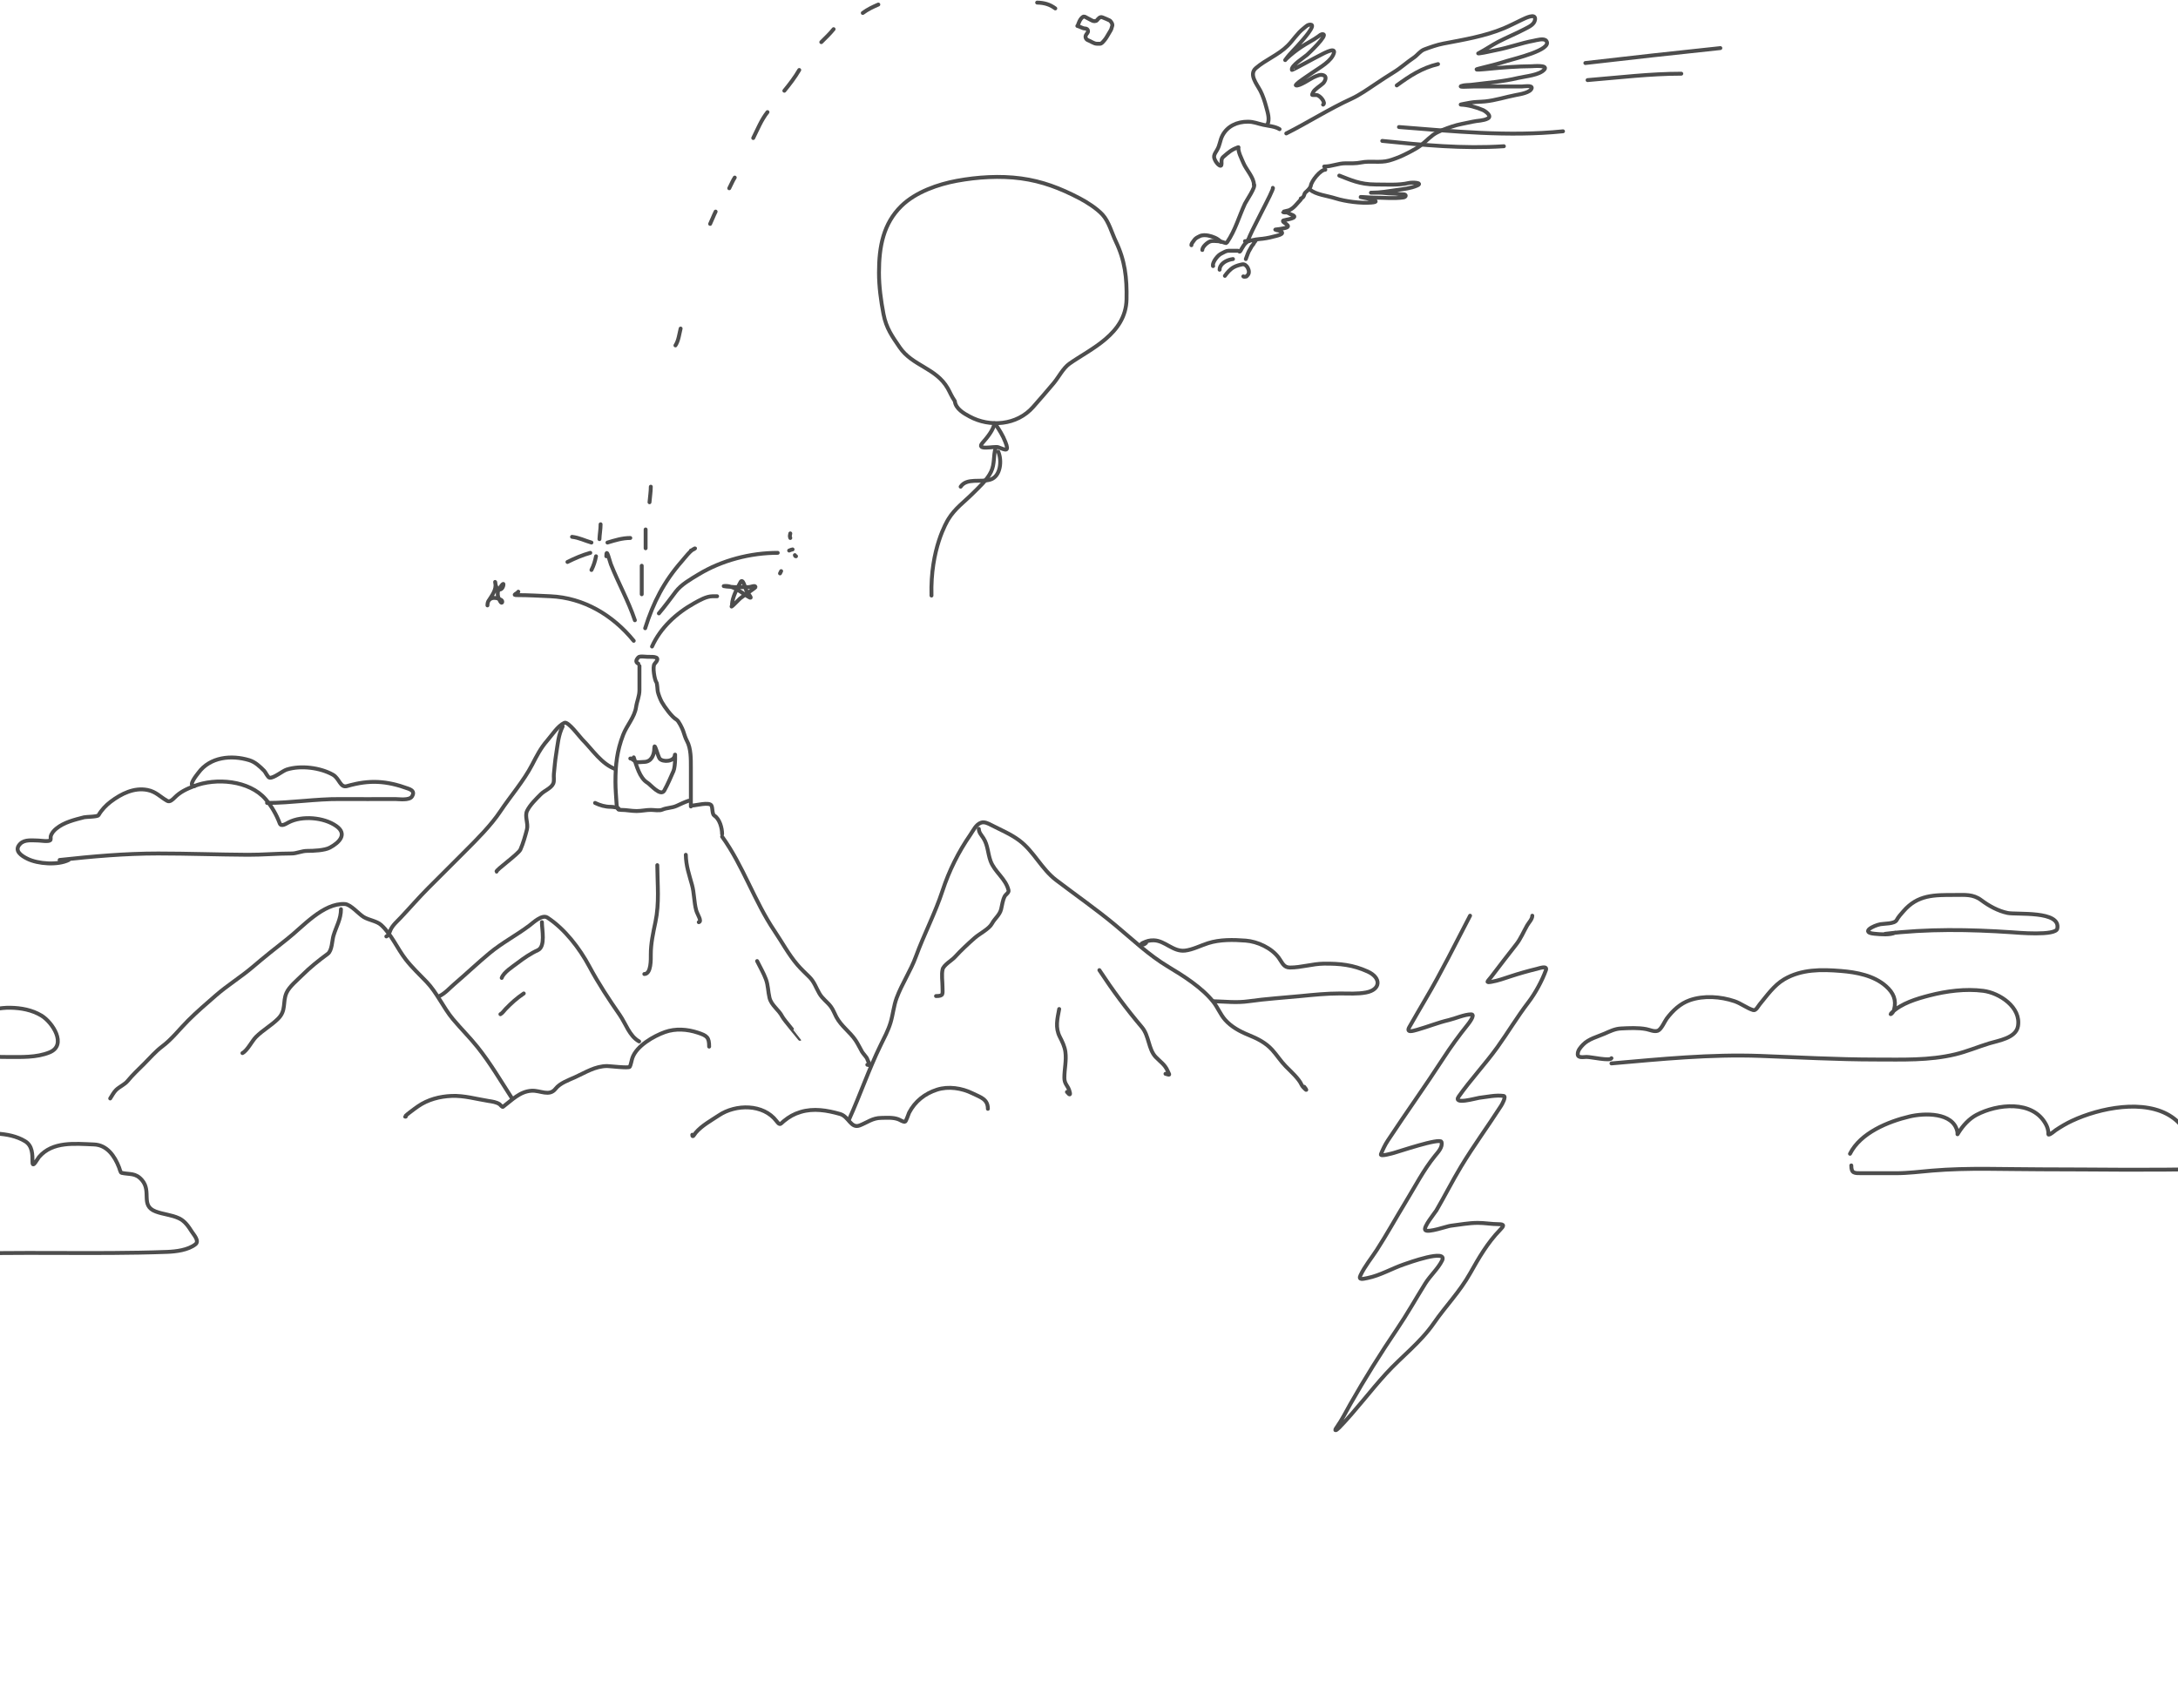 <?xml version="1.0" encoding="UTF-8" standalone="no"?>
<!DOCTYPE svg PUBLIC "-//W3C//DTD SVG 1.1//EN" "http://www.w3.org/Graphics/SVG/1.1/DTD/svg11.dtd">
<svg width="100%" height="100%" viewBox="0 0 1680 1318" version="1.1" xmlns="http://www.w3.org/2000/svg" xmlns:xlink="http://www.w3.org/1999/xlink" xml:space="preserve" xmlns:serif="http://www.serif.com/" style="fill-rule:evenodd;clip-rule:evenodd;stroke-linecap:round;">
    <path d="M693.996,268.015C703.828,282.38 721.947,283.822 730.987,299.508C732.999,303 733.5,305 736.5,309.5C737.127,315.526 743.839,319.154 747.86,321.327L747.983,321.393C763.281,329.663 784.3,328.38 796.971,313.92C802.348,307.783 807.63,301.782 812.744,295.638C816.664,290.93 820.013,284.057 824.964,280.559C840.847,269.335 868.381,257.84 868.953,231.051C869.31,214.307 867.744,201.008 860.733,186.347C857.488,179.562 855.352,170.977 850.402,165.596C845.922,160.727 838.225,155.85 832.739,152.985C817.703,145.132 803.89,139.854 787.528,137.639C771.485,135.468 753.872,136.571 737.985,139.507C723.971,142.097 706.429,147.971 695.218,158.99C681.472,172.501 678,189.927 678,210.367C678,221.027 679.504,232.009 681.499,242.394C683.579,253.218 688.22,259.576 693.996,268.015Z" style="fill:none;fill-rule:nonzero;stroke:rgb(77,77,77);stroke-width:3px;"/>
    <path d="M767,326.5C766.718,331.304 761.039,338.103 758,341.5C752.094,348.101 767.293,344.003 770,345.056C775.778,347.303 778.567,348.837 775.5,341C773.474,335.822 770.91,331.865 768,327.5" style="fill:none;fill-rule:nonzero;stroke:rgb(77,77,77);stroke-width:3px;"/>
    <path d="M768,345.5C766.029,351.905 767.442,357.731 764.444,364C761.473,370.213 755.33,375.725 750.555,380.5C743.852,387.204 736.601,392.244 731.555,400.5C730.436,402.332 717.5,423.5 718.5,459.5" style="fill:none;fill-rule:nonzero;stroke:rgb(77,77,77);stroke-width:3px;"/>
    <path d="M770,348.5C772.986,355.218 771.917,367.509 763.944,370C756.472,372.335 745.669,368.496 741,375.5" style="fill:none;fill-rule:nonzero;stroke:rgb(77,77,77);stroke-width:3px;"/>
    <path d="M1133.94,706.5C1122.62,728.123 1111.93,749.994 1099.5,771C1095.33,778.05 1091.27,785.183 1087.17,792.278C1084.31,797.222 1089.98,795.396 1093.17,794.5C1101.3,792.212 1109.14,788.985 1117.39,787.056C1122.49,785.863 1129.66,782.611 1134.83,782.611C1138.41,782.611 1132.65,789.894 1132.17,790.5C1125.48,798.817 1118.96,807.776 1113.17,816.722C1099.38,838.029 1084.52,858.682 1070.56,879.889C1068.3,883.314 1066.7,886.768 1065.17,890.5C1064.26,892.706 1074.48,889.666 1075.17,889.5C1077.95,888.83 1110.89,877.562 1111.89,881.056C1113.02,885.008 1109.13,889.038 1106.94,891.722C1098.11,902.554 1091.42,915.61 1084.17,927.5C1076.72,939.71 1069.81,952.259 1062.06,964.278C1057.84,970.808 1052.77,976.859 1049.44,983.889C1047.62,987.744 1050.95,986.851 1054.83,986.056C1064.7,984.038 1073.49,978.738 1082.94,975.5C1085.74,974.542 1117.08,963.123 1112.33,972.611C1109.14,978.996 1103.19,984.177 1099.39,990.278C1092.15,1001.9 1085.4,1013.94 1077.72,1025.28C1064.95,1044.13 1052.75,1063.64 1041.5,1083.44C1038.15,1089.34 1035.1,1095.52 1031.17,1101.06C1028.68,1104.55 1030.58,1103.93 1032.94,1101.5C1045.71,1088.37 1056.91,1073.17 1069.33,1059.61C1081.37,1046.48 1095.72,1035.75 1105.94,1020.94C1115.12,1007.67 1125.95,996.714 1133.94,982.5C1140.64,970.592 1147.36,958.916 1156.94,949.056C1160.01,945.897 1160.83,944.5 1155.94,944.5C1150.57,944.5 1145.32,943.5 1139.89,943.5C1132.84,943.5 1125.93,944.886 1118.94,945.722C1116.24,946.046 1101.42,951.343 1099.39,949.056C1097.54,946.972 1106.98,935.538 1107.94,933.889C1114.46,922.694 1120.32,911.083 1127,900C1136.7,883.915 1147.83,868.825 1157.94,853.056C1158.56,852.097 1162.06,845.873 1159.83,845.556C1153.82,844.696 1146.97,846.321 1141,847C1138.72,847.259 1120.5,852.701 1125.17,846.056C1134.37,832.96 1145.54,821.148 1154.94,808.056C1163.14,796.638 1170.42,784.407 1178.94,773.278C1184.14,766.498 1189.56,756.579 1192.44,748.5C1193.81,744.688 1187.38,747.042 1185.5,747.5C1178.63,749.168 1171.88,751.069 1165.17,753.278C1160.4,754.845 1155.5,756.64 1150.56,757.5C1145.44,758.389 1147.48,757.31 1150.44,753.444C1156.8,745.156 1163.04,736.848 1169.5,728.722C1172.87,724.484 1175.24,718.787 1177.94,714.056C1179.24,711.788 1181.94,709.174 1181.94,706.5" style="fill:none;fill-rule:nonzero;stroke:rgb(77,77,77);stroke-width:3px;"/>
    <path d="M493.237,513.804L493.237,532.315C493.237,537.267 491.315,540.82 490.642,545.537C489.531,553.312 483.473,559.679 480.7,566.888C475.902,579.366 474.726,589.787 474.726,603.274C474.726,609.203 475.288,614.707 475.607,620.463C475.76,623.207 476.475,624.87 479.133,624.87C483.232,624.87 486.957,625.752 491.033,625.752C494.741,625.752 498.251,624.87 502.003,624.87C504.51,624.87 508.591,625.686 510.867,624.674C514.239,623.175 518.273,623.405 521.836,621.785C524.866,620.408 528.016,618.86 531.141,617.819" style="fill:none;fill-rule:nonzero;stroke:rgb(77,77,77);stroke-width:3px;"/>
    <path d="M532.904,622.226L532.904,592.256C532.904,585.703 533.065,577.385 529.818,571.541C528.655,569.447 527.721,566.14 526.929,563.852C526.291,562.009 523.534,556.204 521.836,555.233C518.187,553.148 512.514,545.329 510.426,541.57C509.337,539.611 507.86,535.752 507.39,533.637C507.075,532.222 507.043,527.315 506.263,526.34C504.935,524.68 503.108,514.219 504.892,512.237C510.059,506.495 504.942,506.752 499.407,506.752C497.929,506.752 493.303,506.008 492.355,507.193C491.363,508.433 489.445,510.585 492.355,512.041" style="fill:none;fill-rule:nonzero;stroke:rgb(77,77,77);stroke-width:3px;"/>
    <path d="M488.83,584.322C490.937,590.41 493.349,600.347 499.407,603.911C501.692,605.254 509.625,614.94 512.434,609.885C515.126,605.038 517.263,599.901 519.486,594.9C521.163,591.127 520.838,578.439 520.563,582.559C520.222,587.673 511.407,588.176 508.908,585.4C507.469,583.8 504.696,571.818 504.696,577.27C504.696,582.141 502.596,587.848 496.763,587.848C495.284,587.848 490.659,588.592 489.711,587.407C488.918,586.417 486.661,584.966 486.185,585.204" style="fill:none;fill-rule:nonzero;stroke:rgb(77,77,77);stroke-width:3px;"/>
    <path d="M502.933,498.819C509.42,484.404 521.64,473.098 535.548,465.371C539.548,463.149 544.914,460.033 549.603,460.033C550.955,460.033 555.666,460.033 551.415,460.033" style="fill:none;fill-rule:nonzero;stroke:rgb(77,77,77);stroke-width:3px;"/>
    <path d="M497.645,484.715C503.941,464.746 512.084,448.799 525.95,433.001C528.15,430.495 532.572,424.486 535.891,423.158C536.942,422.738 534.002,424.5 532.904,424.774" style="fill:none;fill-rule:nonzero;stroke:rgb(77,77,77);stroke-width:3px;"/>
    <path d="M489.711,478.544C484.65,463.511 477.009,450.035 471.2,435.352C470.289,433.05 467.674,421.723 467.674,429.181" style="fill:none;fill-rule:nonzero;stroke:rgb(77,77,77);stroke-width:3px;"/>
    <path d="M488.83,494.411C472.695,474.589 450.274,461.178 424.531,460.033C415.966,459.653 407.493,459.152 398.919,459.152C394.707,459.152 398.651,458.231 399.8,456.507" style="fill:none;fill-rule:nonzero;stroke:rgb(77,77,77);stroke-width:3px;"/>
    <path d="M376.881,463.559C379.58,459.216 382.944,455.245 382.121,449.896C381.603,446.53 381.956,453.572 384.374,454.647C386.81,455.729 388.341,452.749 388.341,450.778C388.341,449.191 384.143,455.096 383.982,456.948C383.71,460.082 384.529,461.473 385.892,464.049C387.148,466.42 388.241,463.852 386.578,462.874C381.736,460.026 376,460.779 376,467.085" style="fill:none;fill-rule:nonzero;stroke:rgb(77,77,77);stroke-width:3px;"/>
    <path d="M564.637,466.204C565.044,460.507 568.502,454.122 571.199,449.113C573.033,445.708 574.898,453.893 575.656,455.577C576.652,457.791 582.28,463.691 576.488,459.984C571.661,456.895 565.852,452.1 559.887,452.1C554.181,452.1 565.032,452.981 566.596,452.981L577.37,452.981C579.165,452.981 582.756,451.186 582.756,452.981C582.756,453.502 571.812,460.819 570.807,461.796C569.597,462.974 561.141,471.676 565.519,466.204" style="fill:none;fill-rule:nonzero;stroke:rgb(77,77,77);stroke-width:3px;"/>
    <path d="M609.593,415.078C608.999,413.552 609.344,413.044 609.593,411.552" style="fill:none;fill-rule:nonzero;stroke:rgb(77,77,77);stroke-width:3px;"/>
    <path d="M614,429.181C613.188,429.08 613.416,428.895 613.118,428.3" style="fill:none;fill-rule:nonzero;stroke:rgb(77,77,77);stroke-width:3px;"/>
    <path d="M601.659,442.404L602.541,440.641" style="fill:none;fill-rule:nonzero;stroke:rgb(77,77,77);stroke-width:3px;"/>
    <path d="M608.711,424.774C609.622,424.345 610.405,424.13 611.356,423.893" style="fill:none;fill-rule:nonzero;stroke:rgb(77,77,77);stroke-width:3px;"/>
    <path d="M468.556,418.604C474.513,416.822 479.991,415.078 486.185,415.078" style="fill:none;fill-rule:nonzero;stroke:rgb(77,77,77);stroke-width:3px;"/>
    <path d="M462.385,415.959C462.528,412.1 463.267,408.396 463.267,404.5" style="fill:none;fill-rule:nonzero;stroke:rgb(77,77,77);stroke-width:3px;"/>
    <path d="M456.215,418.604C451.006,417.115 446.704,414.804 441.23,414.196" style="fill:none;fill-rule:nonzero;stroke:rgb(77,77,77);stroke-width:3px;"/>
    <path d="M455.333,426.537C449.238,428.23 443.335,430.773 437.704,433.589" style="fill:none;fill-rule:nonzero;stroke:rgb(77,77,77);stroke-width:3px;"/>
    <path d="M459.741,429.181C459.009,432.987 457.941,436.307 456.215,439.759" style="fill:none;fill-rule:nonzero;stroke:rgb(77,77,77);stroke-width:3px;"/>
    <path d="M599.896,426.537C578.811,426.537 556.738,432.265 538.633,443.285C532.606,446.954 525.549,450.884 521.249,456.507C516.89,462.207 512.934,467.759 508.222,473.256" style="fill:none;fill-rule:nonzero;stroke:rgb(77,77,77);stroke-width:3px;"/>
    <path d="M655,863.5C663.49,844.742 670.198,824.949 679.222,806.5C682.042,800.735 685.08,795.12 686.944,788.944C688.813,782.755 689.361,776.058 691.611,770C695.737,758.893 702.428,749.098 706.5,737.944C712.75,720.825 721.328,704.585 727,687.278C732.082,671.771 739.24,657.376 748.5,644C750.709,640.81 752.791,636.051 756.778,634.722C759.43,633.838 762.34,635.383 764.611,636.556C771.93,640.333 779.782,643.563 786.389,648.556C797.523,656.968 803.357,670.416 814.611,679C829.78,690.569 845.552,701.521 860.222,713.722C873.935,725.127 885.864,736.73 901.222,745.944C912.981,753 927.401,762.124 936,773.111C939.387,777.439 941.324,782.691 945,786.833C949.82,792.265 956.378,795.802 963,798.5C969.857,801.294 976.3,804.463 981.333,810.056C985.034,814.167 987.876,818.736 991.778,822.722C995.498,826.523 1001.8,832.05 1004,837C1004.88,838.974 1010.23,843.784 1006,838.5" style="fill:none;fill-rule:nonzero;stroke:rgb(77,77,77);stroke-width:3px;"/>
    <path d="M493,803.5C485.529,799.425 482.731,789.849 478.056,783.111C469.67,771.026 461.547,758.699 454.611,745.722C447.147,731.758 435.73,716.776 422.222,707.944C418.145,705.278 411.303,711.863 408.556,713.944C398.502,721.561 387.408,727.256 377.611,735.389C368.405,743.031 359.76,751.283 350.667,759.056C346.795,762.365 343.576,766.212 339,768.5" style="fill:none;fill-rule:nonzero;stroke:rgb(77,77,77);stroke-width:3px;"/>
    <path d="M395,847.5C386.368,834.205 378.337,820.419 368.444,808C362.473,800.503 355.607,793.742 349.444,786.389C341.904,777.392 337.072,765.871 329,757.5C323.607,751.907 317.761,746.399 313,740.278C306.451,731.857 301.944,720.81 293.944,713.611C290.575,710.578 284.498,709.934 280.5,707.5C276.624,705.141 270.485,697.749 266,697.5C249.256,696.57 233.485,715.146 221.5,724.5C212.483,731.538 203.649,738.631 194.944,746.056C185.8,753.855 175.55,760.118 166.5,768C159.194,774.363 151.909,780.591 145.056,787.444C138.544,793.956 132.603,801.742 125.222,807.278C119.959,811.225 115.837,816.108 111.222,820.722C106.944,825 102.336,829.256 98.5,833.944C96.086,836.895 92.14,838.36 89.5,841C87.591,842.909 86.478,845.283 85,847.5" style="fill:none;fill-rule:nonzero;stroke:rgb(77,77,77);stroke-width:3px;"/>
    <path d="M1243,820.465C1281.34,817.115 1319.23,813.288 1357.78,814.687C1387.54,815.767 1417.1,817.465 1446.89,817.465C1467.5,817.465 1487.95,818.317 1508.17,813.465C1517.09,811.324 1525.58,807.719 1534.34,805.021C1541.41,802.842 1554.95,800.985 1556.56,791.799C1559.14,777.043 1542.2,766.04 1529.78,764.465C1516.06,762.725 1501.43,764.62 1488.11,768.076C1478.59,770.55 1466.44,774.139 1459.22,781.354C1456.74,783.84 1460.28,781.797 1461,779.021C1462.95,771.538 1460.54,766.026 1454.78,760.91C1445.42,752.591 1431.98,750.105 1419.95,749.132C1404.92,747.916 1389.61,747.705 1376.22,755.576C1368.37,760.195 1362.94,768.116 1357.22,775.021C1356.24,776.214 1354.38,779.966 1352.39,779.354C1347.38,777.813 1342.95,774.175 1337.89,772.465C1327.24,768.866 1314.22,767.926 1303.45,771.687C1295.98,774.294 1290.29,779.72 1285.61,785.91C1284.07,787.956 1281.45,794.255 1278.78,795.243C1276.01,796.27 1272.56,794.54 1269.89,794.021C1263.65,792.808 1256.54,793.205 1250.22,793.521C1245.73,793.745 1241.83,795.688 1237.78,797.465C1232.32,799.861 1225.34,801.548 1221.11,805.965C1219.15,808.023 1216.91,810.438 1217,813.465C1217.09,816.532 1221.67,815.465 1223.78,815.465C1227.47,815.465 1241.83,818.804 1243,816.465" style="fill:none;fill-rule:nonzero;stroke:rgb(77,77,77);stroke-width:3px;"/>
    <path d="M762,855.5C762,847.911 756.306,846.608 750,843.5C741.873,839.494 731.577,837.898 722.778,840.722C713.389,843.736 705.778,849.726 701.222,858.5C700.739,859.43 698.891,865.5 698,865.5C696.156,865.5 694.45,864.105 692.778,863.5C688.684,862.019 683.94,862.447 679.667,862.5C673.006,862.583 669.059,865.985 663.222,868.278C656.225,871.027 654.802,861.443 648,859.5C638.043,856.655 627.623,854.863 617.5,857.944C612.425,859.489 608.732,861.583 604.556,865C601.881,867.188 601.83,868.731 598.944,864.944C588.73,851.539 567.563,851.829 554.556,860.5C548.683,864.415 541.267,868.453 536.667,873.889C535.814,874.897 534,878.433 534,875.5" style="fill:none;fill-rule:nonzero;stroke:rgb(77,77,77);stroke-width:3px;"/>
    <path d="M547,807.5C547,800.327 545.406,799.087 538.222,796.722C530.102,794.05 521.032,793.37 512.889,796.278C504.217,799.375 491.026,806.893 487.778,816.278C487.163,818.054 486.61,821.64 485.778,823.056C485.043,824.305 470.038,822.477 468.222,822.5C458.993,822.615 451.831,827.335 443.667,831.056C438.773,833.286 431.964,835.618 428.555,840C423.703,846.239 416.781,841.132 410,841.556C400.866,842.126 394.744,848.886 388,853.944C387.403,854.392 385.858,852.325 385.389,852C382.926,850.295 379.705,849.898 376.833,849.444C367.368,847.95 358.057,845.161 348.389,845.556C339.21,845.93 330.073,848.294 322.444,853.556C320.892,854.626 309.913,862.529 313,861.5" style="fill:none;fill-rule:nonzero;stroke:rgb(77,77,77);stroke-width:3px;"/>
    <path d="M817,778.5C815.561,786.15 813.84,792.839 817.5,800C819.372,803.663 821.212,807.374 821.778,811.5C822.704,818.26 821,824.793 821,831.5C821,836.312 823.466,837.341 824.778,841.278C825.975,844.871 825.331,845.414 823,842.5" style="fill:none;fill-rule:nonzero;stroke:rgb(77,77,77);stroke-width:3px;"/>
    <path d="M475,593.5C463.9,589.536 457.116,578.505 449.056,570.444C447.236,568.625 438.211,556.364 435.389,557.667C430.148,560.085 425.681,567.293 422,571.5C417.05,577.158 413.867,583.439 410.444,590.056C404.01,602.496 393.821,614.157 386,625.889C378.734,636.789 368.033,647.467 358.778,656.722C349.384,666.116 339.947,675.553 330.556,684.944C323.057,692.443 316.18,700.453 309,708.056C306.278,710.937 302.863,713.808 301.222,717.5C300.358,719.446 300.043,721.479 298,722.5" style="fill:none;fill-rule:nonzero;stroke:rgb(77,77,77);stroke-width:3px;"/>
    <path d="M263,701.5C263,709.166 259.38,714.723 257.222,721.944C256.11,725.665 256.199,733.444 252.778,735.944C245.895,740.974 239.047,746.453 233,752.5C229.34,756.16 223.144,761.175 221,766C217.78,773.244 221.045,779.455 214.5,786C209.291,791.209 202.71,794.79 197.5,800C194.284,803.216 190.789,810.606 187,812.5" style="fill:none;fill-rule:nonzero;stroke:rgb(77,77,77);stroke-width:3px;"/>
    <path d="M755,639.5C755.169,642.549 756.912,644.112 758.5,646.556C762.07,652.048 761.873,658.276 764.056,664.278C767.155,672.801 775.939,677.976 777.944,687C778.315,688.668 775.721,690.134 775,691.5C773.338,694.649 773.072,698.103 772.222,701.5C771.075,706.087 767.256,708.658 765.222,712.5C762.992,716.712 755.45,720.462 751.944,723.556C746.526,728.336 741.373,733.1 736.5,738.444C734.202,740.965 727.827,744.528 727.056,748C726.156,752.047 727,757.186 727,761.278C727,766.92 728.146,768.5 722,768.5" style="fill:none;fill-rule:nonzero;stroke:rgb(77,77,77);stroke-width:3px;"/>
    <path d="M418,711.5C418,717.138 420.971,730.349 414.833,733.111C409.295,735.603 403.867,739.384 399.056,743.056C395.513,745.759 388.428,750.215 387,754.5" style="fill:none;fill-rule:nonzero;stroke:rgb(77,77,77);stroke-width:3px;"/>
    <path d="M404,766.5C398.417,770.272 394.525,773.842 390,778.5C388.732,779.805 387.498,781.751 386,782.5" style="fill:none;fill-rule:nonzero;stroke:rgb(77,77,77);stroke-width:3px;"/>
    <path d="M434,560.5C430.612,567.276 430.215,574.358 429,581.722C428.152,586.866 427.747,592.092 427.222,597.278C427.008,599.395 427.62,602.499 426.778,604.5C425.274,608.072 419.961,609.984 417.222,612.722C413.602,616.343 408.916,620.89 406.611,625.5C404.47,629.782 407.663,635.299 406.445,640C405.132,645.063 403.538,650.66 401.445,655.444C399.938,658.889 382.054,671.554 383,672.5" style="fill:none;fill-rule:nonzero;stroke:rgb(77,77,77);stroke-width:3px;"/>
    <path d="M459,619.5C462.871,621.334 466.748,622.5 471,622.5C472.277,622.5 478.484,623.016 477,624.5" style="fill:none;fill-rule:nonzero;stroke:rgb(77,77,77);stroke-width:3px;"/>
    <path d="M534,621.5C536.546,621.5 547.206,618.53 548.778,621.5C549.796,623.424 549.204,628.155 551,629.278C555.14,631.865 557,638.964 557,643.5" style="fill:none;fill-rule:nonzero;stroke:rgb(77,77,77);stroke-width:3px;"/>
    <path d="M584,741.5C586.299,746.099 588.969,750.676 590.778,755.5C592.545,760.213 592.397,765.034 593.556,769.833C594.984,775.752 600.791,779.083 603.5,784.5C604.686,786.873 617.087,801.413 617,801.5" style="fill:none;fill-rule:nonzero;stroke:rgb(77,77,77);stroke-width:3px;"/>
    <path d="M1454,720.5C1486.66,716.561 1519.03,717.076 1551.78,719.278C1555.7,719.541 1585.72,722.296 1586.89,716.444C1589.7,702.366 1555.47,705.833 1548.56,704.389C1541.22,702.856 1534.21,698.989 1528.22,694.5C1521.9,689.756 1515.62,690.5 1508,690.5C1491.95,690.5 1479.3,690.213 1468.22,703.056C1466.17,705.431 1464.43,707.214 1462.94,709.944C1461.36,712.858 1453.24,712.538 1450.5,713.056C1445.1,714.077 1434.63,719.411 1446,720.444C1450.52,720.855 1457.85,721.574 1462,719.5" style="fill:none;fill-rule:nonzero;stroke:rgb(77,77,77);stroke-width:3px;"/>
    <path d="M936,772.5C945.291,772.745 953.866,773.825 963.222,772.5C976.516,770.617 989.914,769.804 1003.28,768.5C1013.43,767.509 1023.25,766.5 1033.5,766.5C1040.24,766.5 1047.14,766.994 1053.78,765.722C1065.07,763.56 1065.6,754.401 1054.94,749.556C1043.66,744.426 1033.63,743.365 1021.22,743.5C1012.36,743.596 1003.77,746.5 995,746.5C990.09,746.5 989.037,742.629 986.389,739C980.87,731.437 970.029,726.42 960.889,725.722C951.357,724.995 940.971,724.771 931.778,727.722C926.234,729.502 919.807,732.799 914,733.444C904.875,734.458 898.677,725.741 890,725.5C886.53,725.404 884.586,726.128 881.5,727.5C878.499,728.834 881.635,729.865 884,727.5" style="fill:none;fill-rule:nonzero;stroke:rgb(77,77,77);stroke-width:3px;"/>
    <path d="M557,645.5C573.237,667.982 581.854,695.263 597.389,718.278C603.228,726.928 608.211,736.314 615,744.278C617.931,747.717 621.307,750.807 624.5,754C628.1,757.6 629.507,762.223 632.056,766.556C634.455,770.635 637.983,772.906 640.778,776.5C642.607,778.852 643.662,781.943 645.056,784.556C648.967,791.889 655.559,796.061 660,802.722C661.801,805.424 663.321,808.659 664.944,811.5C665.732,812.878 668.581,815.782 668.944,817.056C669.551,819.18 672.437,822.646 669,821.5" style="fill:none;fill-rule:nonzero;stroke:rgb(77,77,77);stroke-width:3px;"/>
    <path d="M529,659.5C529.205,668.303 531.541,674.549 533.778,682.722C535.538,689.154 535.303,695.888 537,702.278C537.874,705.567 541.736,710.816 539,711.5" style="fill:none;fill-rule:nonzero;stroke:rgb(77,77,77);stroke-width:3px;"/>
    <path d="M507,667.5C507.1,682.735 508.691,696.62 505.556,711.444C503.827,719.617 502,727.906 502,736.278C502,739.876 502.408,751.5 497,751.5" style="fill:none;fill-rule:nonzero;stroke:rgb(77,77,77);stroke-width:3px;"/>
    <path d="M848,748.5C858.163,763.956 868.848,778.453 880.778,792.5C886.442,799.169 885.735,809.473 891.444,815.5C895.144,819.405 898.576,821.27 900.778,826.5C902.02,829.451 903.033,829.652 899,828.5" style="fill:none;fill-rule:nonzero;stroke:rgb(77,77,77);stroke-width:3px;"/>
    <path d="M46,663.5C71.34,660.736 96.499,658.5 122,658.5C145.092,658.5 168.143,659.382 191.222,659.5C202.586,659.558 213.654,658.5 224.944,658.5C229.001,658.5 232.644,656.5 237,656.5C241.803,656.5 250.368,656.17 254.5,653.944C261.677,650.08 268.218,643.541 259.333,637.278C249.815,630.568 232.97,629.129 222.611,634.5C220.905,635.384 216.852,638.179 215.778,635.278C213.311,628.617 209.414,621.861 204.778,616.5C192.272,602.04 166.497,599.912 149.555,606.556C143.761,608.828 139.08,610.975 134.778,615.278C133.299,616.756 131.08,619.09 128.944,617.889C123.488,614.82 120.43,610.831 113.778,609.5C103.415,607.427 93.553,612.419 85.444,618.5C81.775,621.252 78.286,624.944 76,628.944C75.259,630.242 66.337,630.178 64.889,630.556C57.533,632.474 49.463,634.353 43.444,639.278C41.54,640.836 39.66,642.919 39.111,645.389C38.957,646.083 39.331,647.724 38.778,648.278C37.468,649.587 31.12,648.5 29.611,648.5C25.057,648.5 19.165,647.446 15.611,651C10.255,656.356 16.763,660.382 21,662.5C29.314,666.657 44.651,667.674 53,663.5" style="fill:none;fill-rule:nonzero;stroke:rgb(77,77,77);stroke-width:3px;"/>
    <path d="M206,619.5C224.807,619.5 243.513,616.346 262.444,616.5C276.593,616.615 290.677,616.5 304.778,616.5C307.856,616.5 315.743,617.756 317.778,614.5C319.597,611.59 318.673,609.842 315,608.5C298.193,602.359 285.027,601.46 267.667,606.5C262.352,608.043 261.902,600.605 256.778,597.722C246.967,592.204 232.013,590.35 221.222,593.722C217.926,594.752 211.307,600.423 208,600.056C206.627,599.903 204.771,595.73 203.889,594.833C200.537,591.426 196.884,587.913 192.222,586.5C178.463,582.331 162.035,583.915 153,596.278C151.782,597.944 144.517,606.5 150,606.5" style="fill:none;fill-rule:nonzero;stroke:rgb(77,77,77);stroke-width:3px;"/>
    <path d="M831,20C833.034,20.447 835.02,22 837.111,22C838.182,22 839.25,22.791 839.25,23.875C839.25,25.541 838.151,25.836 837.556,27.25C836.881,28.853 837.806,30.52 839.306,31.055C841.448,31.821 843.798,33.75 846.125,33.75L848.5,33.75C849.776,33.75 850.954,32.13 851.736,31.25C853.414,29.363 854.517,26.973 855.861,24.861C856.281,24.201 856.911,23.182 857.194,22.444C857.478,21.708 857.566,20.819 857.875,20.139C858.51,18.741 856.973,16.306 855.75,15.694C854.067,14.853 852.232,14.174 850.5,13.444C848.505,12.604 847.315,14.24 846.167,15.597C845.338,16.576 843.463,16.48 842.375,15.875C841.049,15.138 839.614,14.377 838.25,13.694C837.175,13.157 836.329,12.294 835.194,13.111C833.05,14.655 832.034,17.647 831.25,20" style="fill:none;fill-rule:nonzero;stroke:rgb(77,77,77);stroke-width:3px;"/>
    <path d="M495,436.5L495,458.5" style="fill:none;fill-rule:nonzero;stroke:rgb(77,77,77);stroke-width:3px;"/>
    <path d="M498,408.5L498,423" style="fill:none;fill-rule:nonzero;stroke:rgb(77,77,77);stroke-width:3px;"/>
    <path d="M501,387.5C501.277,383.525 502,379.469 502,375.5" style="fill:none;fill-rule:nonzero;stroke:rgb(77,77,77);stroke-width:3px;"/>
    <path d="M581,106.5C584.3,99.901 587.339,92.327 592,86.5" style="fill:none;fill-rule:nonzero;stroke:rgb(77,77,77);stroke-width:3px;"/>
    <path d="M605,70C609.169,64.938 613.192,59.672 616.5,54" style="fill:none;fill-rule:nonzero;stroke:rgb(77,77,77);stroke-width:3px;"/>
    <path d="M633.5,32.5C636.766,29.234 640.118,26.102 643,22.5" style="fill:none;fill-rule:nonzero;stroke:rgb(77,77,77);stroke-width:3px;"/>
    <path d="M665.5,10C669.343,7.174 673.163,5.359 677.5,3.5" style="fill:none;fill-rule:nonzero;stroke:rgb(77,77,77);stroke-width:3px;"/>
    <path d="M800,2C805.393,2.15 809.709,3.282 814,6.5" style="fill:none;fill-rule:nonzero;stroke:rgb(77,77,77);stroke-width:3px;"/>
    <path d="M547.75,172.75C549.258,169.621 550.447,166.357 552,163.25" style="fill:none;fill-rule:nonzero;stroke:rgb(77,77,77);stroke-width:3px;"/>
    <path d="M562.5,145.25C563.947,142.565 565.059,139.536 566.75,137" style="fill:none;fill-rule:nonzero;stroke:rgb(77,77,77);stroke-width:3px;"/>
    <path d="M525,253.5C523.943,257.666 523.416,262.876 521,266.5" style="fill:none;fill-rule:nonzero;stroke:rgb(77,77,77);stroke-width:3px;"/>
    <path d="M962.899,185.259C963.128,181.532 983.206,145.583 981.835,144.928" style="fill:none;fill-rule:nonzero;stroke:rgb(77,77,77);stroke-width:3px;"/>
    <path d="M946.544,186.905C952.957,177.444 955.602,167.266 960.317,157.091C961.248,155.081 968.863,144.046 967.203,142.458" style="fill:none;fill-rule:nonzero;stroke:rgb(77,77,77);stroke-width:3px;"/>
    <path d="M967.202,142.458C967.202,136.935 961.18,130.852 959.025,125.585C957.497,121.852 955.152,117.716 955.152,113.651" style="fill:none;fill-rule:nonzero;stroke:rgb(77,77,77);stroke-width:3px;"/>
    <path d="M955.152,113.651C950.188,115.169 947.464,117.697 943.771,120.875C941.864,122.516 942.24,123.965 942.24,126.408C942.24,129.869 938.884,126.393 937.937,124.808C935.468,120.677 936.426,119.631 938.797,115.663C941.059,111.879 940.967,108.313 942.91,104.597C946.801,97.156 954.378,93.897 962.468,93.897C967.254,93.897 970.04,95.369 974.519,96.32C978.341,97.132 983.659,97.529 987,99.658" style="fill:none;fill-rule:nonzero;stroke:rgb(77,77,77);stroke-width:3px;"/>
    <path d="M992.165,102.951C1009.19,94.381 1025.17,84.088 1042.52,76.155C1048.56,73.392 1055.06,68.819 1060.59,65.135C1065.44,61.909 1070.18,58.712 1075.18,55.669C1080.69,52.314 1085.2,48.008 1090.48,44.512C1093.32,42.633 1095.39,39.331 1098.71,38.11C1103.45,36.365 1108.35,34.583 1113.34,33.629C1128.87,30.66 1145.35,27.944 1159.96,21.832C1164.53,19.921 1169.27,17.452 1173.78,15.293C1176.43,14.028 1184.66,9.881 1184.07,14.973C1183.61,18.884 1179.48,20.631 1176.27,22.335C1169.49,25.939 1162.32,28.786 1155.52,32.349C1150.61,34.918 1146.09,38.11 1141.22,40.671C1140.25,41.182 1139.44,41.38 1141.41,41.128C1145.76,40.574 1150.07,39.379 1154.37,38.568C1164.07,36.738 1173.36,33.193 1183.01,31.434C1185.31,31.017 1190.98,29.209 1192.72,31.526C1197.93,38.443 1167.38,45.455 1162.59,46.981C1155.6,49.211 1148.61,51.056 1141.46,52.743C1133.56,54.604 1146.36,53.285 1148.15,53.109C1159.22,52.02 1170.4,51.173 1181.53,51.097C1182.4,51.091 1194.28,49.929 1191.29,53.566C1187.62,58.029 1176.35,58.865 1171.01,60.151C1159.33,62.965 1146.98,63.921 1135.05,65.409C1132.68,65.704 1129.57,65.489 1127.3,66.324C1124.3,67.43 1133.74,66.735 1136.96,66.735L1173.93,66.735C1174.9,66.735 1182.04,65.558 1181.48,67.97C1180.66,71.495 1172.1,72.777 1169.29,73.32C1161.3,74.862 1153.56,77.44 1145.43,78.258C1141.69,78.634 1137.35,78.512 1133.71,79.264C1132.06,79.605 1125.66,80.695 1126.83,80.728C1132.15,80.877 1139.15,82.82 1143.95,84.934C1145.62,85.675 1151.19,89.555 1147.58,91.428C1144.04,93.267 1139.74,93.007 1135.91,93.897C1130.72,95.105 1125.05,95.874 1120.04,97.601C1115.53,99.152 1109.09,101.36 1105.35,104.14C1101.01,107.372 1097.57,111.49 1092.44,114.474C1085.89,118.289 1078.8,121.83 1071.4,123.893C1064.47,125.827 1056.77,123.923 1049.84,125.357C1045.85,126.18 1041.85,125.997 1037.78,125.997C1032.05,125.997 1027.28,128.466 1021.43,128.466" style="fill:none;fill-rule:nonzero;stroke:rgb(77,77,77);stroke-width:3px;"/>
    <path d="M977.532,96.366C979.686,91.988 977.816,86.798 976.671,82.419C975.644,78.492 974.064,73.638 972.176,70.028C969.483,64.878 963.079,57.426 968.733,52.56C976.374,45.984 985.951,42.49 993.217,35.275C997.716,30.807 1000.45,25.871 1005.55,21.877C1007.46,20.386 1008.61,18.857 1011.1,18.997C1015.43,19.24 1004.32,31.44 1003.4,32.532C999.665,36.999 995.252,40.928 991.83,45.655C990.665,47.263 991.645,45.924 992.308,45.289C995.768,41.981 999.934,38.768 1003.93,36.098C1008.16,33.272 1012.83,31.038 1016.94,28.051C1018.03,27.256 1019.06,26.149 1020.57,26.404C1024.46,27.061 1009.16,41.447 1008.18,42.317C1006.05,44.228 995.571,50.769 996.516,53.932C996.66,54.412 1015.52,43.871 1017.8,42.866C1018.98,42.343 1030.15,35.793 1028.99,40.58C1027.41,47.049 1017.87,52.193 1012.73,55.761C1009.1,58.274 1005.27,60.727 1001.78,63.397C1001.6,63.531 999.042,65.662 999.577,65.866C1002.1,66.832 1011.02,60.6 1013.11,59.693C1015.82,58.515 1018.59,56.886 1021.43,58.322C1023.67,59.456 1021.82,63.071 1020.57,64.266C1018.48,66.268 1013.97,68.794 1012.82,71.262C1011.47,74.179 1011.93,73.145 1015.4,73.32C1018.44,73.472 1022.9,79.613 1020.57,80.728" style="fill:none;fill-rule:nonzero;stroke:rgb(77,77,77);stroke-width:3px;"/>
    <path d="M1022.29,130.935C1018.52,130.935 1011.59,139.581 1011.1,143.282C1010.9,144.808 1008.44,147.293 1007.23,148.22C1005.44,149.585 1006.55,152.139 1003.35,153.158" style="fill:none;fill-rule:nonzero;stroke:rgb(77,77,77);stroke-width:3px;"/>
    <path d="M1033.05,135.462C1041.66,138.755 1048.93,142.333 1061.08,142.333C1069.24,142.333 1079.06,143.022 1086.52,141.207C1089.3,140.529 1098.33,140.921 1092.87,143.248C1087.94,145.35 1083.02,145.816 1077.27,146.627C1070.95,147.516 1064.88,148.668 1058.26,148.668C1054.91,148.668 1062.55,148.668 1063.39,148.668C1067.02,148.668 1070.27,149.301 1073.86,149.301C1076.92,149.301 1079.49,149.935 1082.47,149.935C1085.1,149.935 1084.75,151.997 1082.53,152.328C1075.71,153.348 1066.39,152.469 1059.35,152.469C1056.31,152.469 1045.62,151.431 1050.93,152.328C1053.51,152.762 1067.6,155.523 1057.61,156.305C1049.45,156.944 1037.78,155.417 1030.38,153.102C1023.12,150.827 1015.25,150.276 1010.24,146.162" style="fill:none;fill-rule:nonzero;stroke:rgb(77,77,77);stroke-width:3px;"/>
    <path d="M1003.35,153.982C1000.58,156.805 998.216,160.555 994.316,162.212C993.758,162.449 989.678,163.291 989.678,163.447C989.678,164.167 992.086,163.824 992.547,163.904C993.723,164.109 994.839,165.104 995.99,165.505C1003.65,168.169 990.757,169.636 990.013,170.032C987.305,171.47 999.014,174.602 990.06,176.159C988.223,176.478 986.262,176.924 984.418,177.028C981.86,177.172 986.808,177.952 987,178.034C992.974,180.573 983.722,182.108 982.027,182.606C979.073,183.475 974.332,184.276 971.506,184.435C967.562,184.657 964.329,186.082 960.316,186.082" style="fill:none;fill-rule:nonzero;stroke:rgb(77,77,77);stroke-width:3px;"/>
    <path d="M1077.38,65.912C1087.47,58.518 1096.86,52.406 1109.23,49.451" style="fill:none;fill-rule:nonzero;stroke:rgb(77,77,77);stroke-width:3px;"/>
    <path d="M945.683,187.522C944.951,187.483 944.22,187.132 943.532,186.905C942.2,186.465 940.998,186.171 939.574,186.093C937.776,185.995 935.039,185.649 933.37,186.287C931.183,187.124 927.392,190.442 927.392,192.872" style="fill:none;fill-rule:nonzero;stroke:rgb(77,77,77);stroke-width:3px;"/>
    <path d="M963.544,185.876C963.186,185.608 962.951,185.372 962.684,185.053" style="fill:none;fill-rule:nonzero;stroke:rgb(77,77,77);stroke-width:3px;"/>
    <path d="M963.544,185.67C961.705,186.743 960.489,187.666 959.348,189.374C958.754,190.263 958.151,191.206 957.639,192.14C957.268,192.817 956.97,193.621 956.335,194.107C956.039,194.333 955.843,193.924 955.582,193.741C955.033,193.354 954.289,193.489 953.646,193.489C951.582,193.489 949.516,193.458 947.453,193.489C945.724,193.516 943.96,194.714 942.456,195.433C940.439,196.397 939.253,197.663 937.925,199.377C936.926,200.666 935.966,202.346 935.617,203.938C935.57,204.156 935.507,205.749 935.785,205.218" style="fill:none;fill-rule:nonzero;stroke:rgb(77,77,77);stroke-width:3px;"/>
    <path d="M951.063,199.868C947.347,200.327 943.207,202.138 941.392,205.435C940.916,206.3 940.734,207.134 940.734,208.099C940.734,208.692 940.734,208.692 940.734,208.099" style="fill:none;fill-rule:nonzero;stroke:rgb(77,77,77);stroke-width:3px;"/>
    <path d="M944.823,212.832C946.607,210.362 948.872,207.707 951.625,206.167C953.605,205.06 956.093,204.366 958.332,203.938C960.09,203.602 961.685,205.16 962.468,206.659C963.395,208.432 963.855,210.831 962.301,212.374C961.744,212.928 961.602,213.449 960.747,213.449C960.278,213.449 959.24,213.654 959.025,213.243" style="fill:none;fill-rule:nonzero;stroke:rgb(77,77,77);stroke-width:3px;"/>
    <path d="M960.962,199.868C961.972,197.409 962.655,194.569 964.19,192.346C964.889,191.334 965.341,189.919 966.234,189.065C966.883,188.444 967.063,187.709 967.537,186.996C967.638,186.844 968.741,185.67 968.494,185.67" style="fill:none;fill-rule:nonzero;stroke:rgb(77,77,77);stroke-width:3px;"/>
    <path d="M941.595,186.493C939.05,183.842 935.668,182.538 932.055,181.76C930.07,181.333 927.276,181.245 925.432,182.195C924.276,182.79 923.232,183.236 922.228,184.07C921.348,184.8 920.811,185.847 920.088,186.71C919.666,187.215 919.248,187.882 919.048,188.505C919.004,188.64 919,189.419 919,189.168" style="fill:none;fill-rule:nonzero;stroke:rgb(77,77,77);stroke-width:3px;"/>
    <path d="M1079.1,98.012C1121.08,101.261 1163.56,105.615 1205.63,101.304" style="fill:none;fill-rule:nonzero;stroke:rgb(77,77,77);stroke-width:3px;"/>
    <path d="M1066.19,108.712C1097.62,111.915 1128.46,114.909 1160.01,112.828" style="fill:none;fill-rule:nonzero;stroke:rgb(77,77,77);stroke-width:3px;"/>
    <path d="M1224.57,61.797C1248.59,59.839 1272.73,56.858 1296.87,56.858" style="fill:none;fill-rule:nonzero;stroke:rgb(77,77,77);stroke-width:3px;"/>
    <path d="M1222.85,48.627C1257.54,44.561 1292.26,40.795 1327,37.104" style="fill:none;fill-rule:nonzero;stroke:rgb(77,77,77);stroke-width:3px;"/>
    <path d="M1427,890.177C1435.07,874.037 1456.52,865.293 1473,861.399C1484.21,858.75 1506.46,858.005 1509.78,872.955C1510.27,875.151 1509.3,876.158 1510.67,873.955C1514.09,868.456 1518.81,863.225 1524.56,860.177C1540.43,851.76 1568.06,848.482 1578.17,867.566C1579.19,869.499 1579.84,871.556 1580,873.733C1580.01,873.876 1579.76,875.451 1580.28,875.399C1581.87,875.24 1584.56,872.69 1585.67,871.955C1589.71,869.259 1593.87,866.793 1598.28,864.733C1619.46,854.832 1654.37,847.536 1675.17,861.733C1678.76,864.187 1685.1,869.489 1684.72,874.566C1684.54,876.96 1680.22,878.295 1682,877.511C1691.26,873.437 1701.78,871.739 1711.72,870.344C1721.32,868.996 1736.18,867.881 1743.11,876.622C1747.92,882.688 1745.92,892.018 1739.33,895.733C1728.03,902.11 1711.78,901.633 1699.33,901.955C1657.75,903.03 1616.05,902.177 1574.44,902.177C1546.51,902.177 1518.19,900.832 1490.33,903.177C1481,903.963 1471.81,905.177 1462.44,905.177L1436,905.177C1430.28,905.177 1428,905.332 1428,899.177" style="fill:none;fill-rule:nonzero;stroke:rgb(77,77,77);stroke-width:3px;"/>
    <path d="M-148.927,750.506C-133.785,740.346 -118.423,731.339 -100.149,728.729C-90.448,727.343 -77.772,725.54 -70.149,733.284C-66.564,736.926 -65.869,743.431 -67.927,748.062C-70.211,753.201 -61.38,748.324 -58.927,747.506C-43.975,742.522 -22.285,739.962 -13.094,756.506C-10.37,761.409 -10.184,768.054 -12.927,772.951C-14.053,774.961 -19.068,779.591 -14.482,779.506C-6.986,779.367 0.207,777.379 7.851,777.506C16.249,777.646 24.568,779.16 31.851,783.506C40.61,788.734 51.822,806.262 38.351,811.895C28.237,816.125 16.082,815.506 5.351,815.506C-7.951,815.506 -21.207,814.806 -34.482,814.006C-60.012,812.468 -85.875,814.115 -111.371,815.729C-127.659,816.759 -143.606,819.28 -159.927,819.506C-165.438,819.583 -170.89,820.786 -176.371,821.284C-184.249,822 -189.665,819.961 -196.371,816.006C-201.901,812.745 -212.527,804.206 -210.816,796.506C-209.61,791.083 -188.907,785.502 -184.705,789.284C-183.079,790.747 -183.961,788.216 -183.927,786.729C-183.832,782.549 -181.382,779.533 -178.705,776.506C-172.954,770.006 -164.117,767.964 -156.427,765.006C-153.25,763.784 -149.883,760.852 -148.927,757.506C-148.163,754.832 -144.343,747.506 -140.927,747.506" style="fill:none;fill-rule:nonzero;stroke:rgb(77,77,77);stroke-width:3px;"/>
    <path d="M-66.932,888.939C-53.781,881.566 -40.823,876.938 -25.71,875.55C-11.63,874.257 6.639,872.746 19.346,880.495C25.099,884.003 25.068,890.666 25.068,896.717C25.068,901.663 28.898,894.089 30.068,892.717C40.551,880.419 57.75,882.438 72.512,882.995C82.515,883.372 88.46,891.913 91.846,900.717C92.139,901.479 92.967,904.725 93.679,904.883C100.228,906.339 104.495,904.674 109.512,910.495C117.186,919.396 108.035,930.141 120.068,934.717C125.93,936.946 132.292,937.27 138.012,939.939C142.617,942.088 145.319,946.175 148.012,950.383C149.534,952.76 153.936,957.478 150.79,959.995C145.217,964.453 135.801,965.63 128.957,965.883C71.49,968.012 13.863,965.297 -43.599,967.939C-64.414,968.896 -84.848,970.939 -105.71,970.939C-118.122,970.939 -128.597,963.59 -138.876,956.939C-152.402,948.187 -150.51,924.537 -135.71,917.939C-128.484,914.718 -118.244,913.642 -110.599,915.995C-103.896,918.057 -106.362,919.097 -103.876,912.883C-99.605,902.204 -86.481,893.581 -74.932,892.939C-73.046,892.834 -62.477,890.939 -65.932,890.939" style="fill:none;fill-rule:nonzero;stroke:rgb(77,77,77);stroke-width:3px;"/>
</svg>
